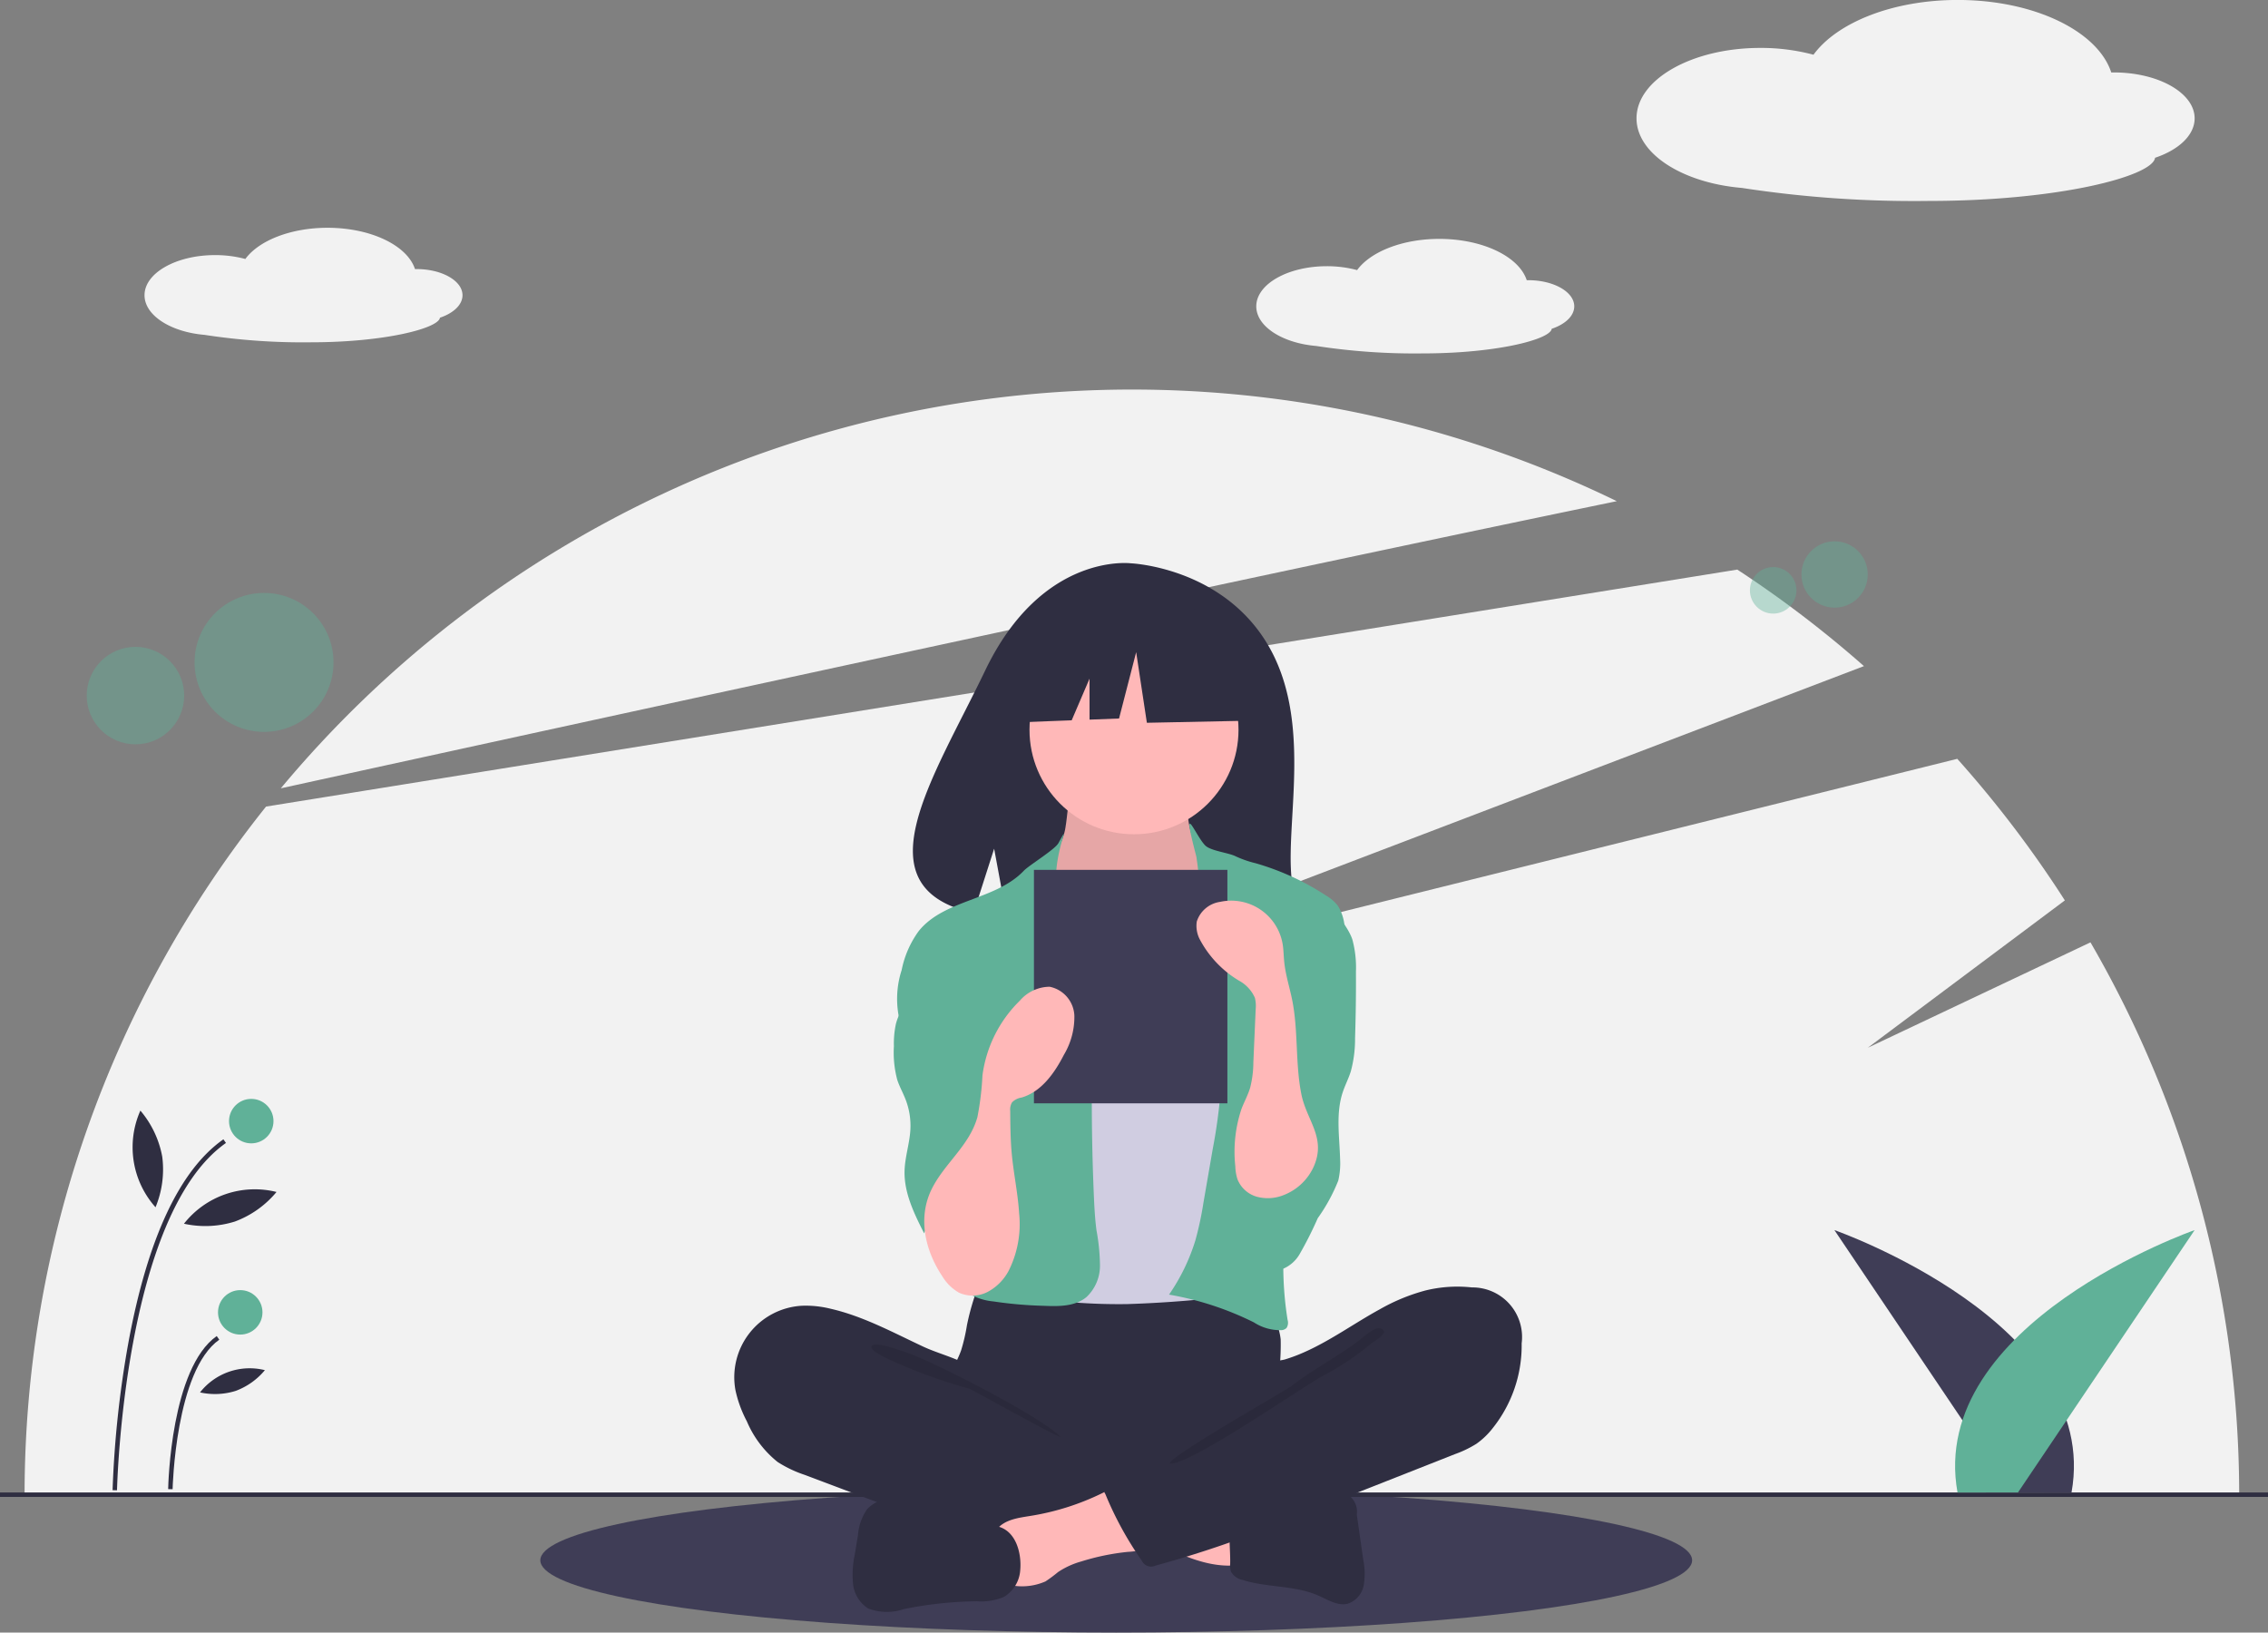 <svg xmlns="http://www.w3.org/2000/svg" width="226.686" height="163.169" viewBox="0 0 226.686 163.169"><rect x="0" y="0" width="226.686" height="163.169" fill="#808080" stroke="none"/><defs><style>.a{fill:#3f3d56;}.b{fill:#f2f2f2;}.c,.e{fill:#60b198;}.c{opacity:0.4;}.d{fill:#2f2e41;}.f{fill:#ffb8b8;}.g{opacity:0.1;}.h{fill:#d0cde1;}</style></defs><g transform="translate(0 0)"><ellipse class="a" cx="57.561" cy="7.223" rx="57.561" ry="7.223" transform="translate(54.005 148.723)"/><path class="b" d="M307.5,376.319l-22.252,10.531,19.694-14.726a111.131,111.131,0,0,0-10.753-14.15l-96.5,23.987,87.171-33.253a111.105,111.105,0,0,0-12.658-9.648l-147.05,23.686a110.2,110.2,0,0,0-24.136,68.775h221.35a110.146,110.146,0,0,0-14.861-55.2Z" transform="translate(-98.56 -282.131)"/><path class="b" d="M349.82,269.253a110.752,110.752,0,0,0-133.53,28.7C251.054,290.339,311.582,277.153,349.82,269.253Z" transform="translate(-188.223 -219.162)"/><circle class="c" cx="3.316" cy="3.316" r="3.316" transform="translate(180.051 54.102)"/><circle class="c" cx="2.326" cy="2.326" r="2.326" transform="translate(174.904 56.676)"/><circle class="c" cx="6.945" cy="6.945" r="6.945" transform="translate(19.447 59.261)"/><circle class="c" cx="4.872" cy="4.872" r="4.872" transform="translate(8.667 64.65)"/><rect class="d" width="226.686" height="0.444" transform="translate(0 149.168)"/><path class="a" d="M932.655,662.323,915,636.1s26.737,9.334,23.7,26.224Z" transform="translate(-731.651 -513.155)"/><path class="e" d="M975.554,662.323,993.209,636.1s-26.737,9.334-23.7,26.224Z" transform="translate(-773.857 -513.155)"/><path class="b" d="M186.781,192.088c0-1.444-2.059-2.614-4.6-2.614l-.15,0c-.766-2.349-4.388-4.127-8.74-4.127-3.7,0-6.877,1.288-8.214,3.118a11.647,11.647,0,0,0-3.027-.388c-3.894,0-7.051,1.795-7.051,4.009,0,2.011,2.605,3.676,6,3.964a64.642,64.642,0,0,0,10.655.742c7.355,0,12.738-1.4,12.873-2.458C185.877,193.88,186.781,193.044,186.781,192.088Z" transform="translate(-140.554 -162.581)"/><path class="b" d="M686.78,197.088c0-1.444-2.059-2.614-4.6-2.614l-.15,0c-.766-2.348-4.388-4.127-8.74-4.127-3.7,0-6.877,1.288-8.214,3.118a11.648,11.648,0,0,0-3.027-.388c-3.894,0-7.051,1.795-7.051,4.009,0,2.011,2.605,3.676,6,3.964a64.641,64.641,0,0,0,10.655.742c7.356,0,12.738-1.4,12.873-2.458C685.877,198.88,686.78,198.044,686.78,197.088Z" transform="translate(-529.434 -166.47)"/><path class="b" d="M881.783,94.731c0-2.534-3.614-4.589-8.071-4.589-.088,0-.176,0-.263,0-1.345-4.122-7.7-7.244-15.342-7.244-6.5,0-12.072,2.26-14.418,5.473a20.443,20.443,0,0,0-5.313-.68c-6.835,0-12.376,3.15-12.376,7.036,0,3.53,4.573,6.452,10.534,6.958a113.462,113.462,0,0,0,18.7,1.3c12.911,0,22.357-2.463,22.594-4.314C880.2,97.877,881.783,96.409,881.783,94.731Z" transform="translate(-662.43 -82.902)"/><path class="d" d="M536.031,344.257c-4.6-7.767-13.692-8.129-13.692-8.129s-8.862-1.133-14.547,10.7c-5.3,11.026-12.612,21.673-1.177,24.254l2.065-6.429,1.279,6.907a44.734,44.734,0,0,0,4.893.084c12.246-.4,23.908.116,23.533-4.279C537.885,361.52,540.454,351.731,536.031,344.257Z" transform="translate(-409.316 -279.827)"/><path class="d" d="M518.366,664.606a18.138,18.138,0,0,1-.586,2.524c-.288.809-.732,1.557-.995,2.374-.838,2.6.324,5.509,2.18,7.52a12.272,12.272,0,0,0,5.983,3.553,24.413,24.413,0,0,0,5.142.54c4.779.162,9.681.307,14.209-1.229a24.689,24.689,0,0,0,4.128-1.875,3.09,3.09,0,0,0,1.071-.843,2.947,2.947,0,0,0,.387-1.73c-.01-2.026-.421-4.041-.323-6.065a24.047,24.047,0,0,0,.161-3.358,6.2,6.2,0,0,0-4.735-5.336,12.861,12.861,0,0,0-3.925,0,100.071,100.071,0,0,1-10.214.457c-3.484-.022-6.947-.554-10.414-.61-1.025-.016-1,.3-1.331,1.292A24.172,24.172,0,0,0,518.366,664.606Z" transform="translate(-421.72 -532.153)"/><path class="f" d="M554.79,439.189a6.081,6.081,0,0,1-.875,2.506c-.606.829-1.594,1.3-2.247,2.1-.982,1.194-1.038,2.874-1.042,4.42a5.445,5.445,0,0,0,2.885,5.946c2.978,2.007,6.2,4.05,9.787,4.116a5.2,5.2,0,0,0,4.062-1.477,6.1,6.1,0,0,0,.983-1.755,23.294,23.294,0,0,0,1.649-7.093,8.327,8.327,0,0,0-.314-3.407,31.464,31.464,0,0,0-1.9-3.37,7.5,7.5,0,0,1-.722-4.439.48.48,0,0,0-.025-.322.469.469,0,0,0-.386-.156l-7.12-.513a15.489,15.489,0,0,1-1.977-.226c-.384-.078-1.4-.623-1.764-.478C555.107,435.306,554.929,438.462,554.79,439.189Z" transform="translate(-448.256 -356.76)"/><path class="g" d="M554.79,439.189a6.081,6.081,0,0,1-.875,2.506c-.606.829-1.594,1.3-2.247,2.1-.982,1.194-1.038,2.874-1.042,4.42a5.445,5.445,0,0,0,2.885,5.946c2.978,2.007,6.2,4.05,9.787,4.116a5.2,5.2,0,0,0,4.062-1.477,6.1,6.1,0,0,0,.983-1.755,23.294,23.294,0,0,0,1.649-7.093,8.327,8.327,0,0,0-.314-3.407,31.464,31.464,0,0,0-1.9-3.37,7.5,7.5,0,0,1-.722-4.439.48.48,0,0,0-.025-.322.469.469,0,0,0-.386-.156l-7.12-.513a15.489,15.489,0,0,1-1.977-.226c-.384-.078-1.4-.623-1.764-.478C555.107,435.306,554.929,438.462,554.79,439.189Z" transform="translate(-448.256 -356.76)"/><circle class="f" cx="10.445" cy="10.445" r="10.445" transform="translate(102.898 62.493)"/><path class="h" d="M562.747,491.964a6.408,6.408,0,0,0,1.835,1.466,5.765,5.765,0,0,0,2.292.436,6.911,6.911,0,0,0,5.234-1.646c1.688-1.745,1.633-4.559,2.956-6.6a1.469,1.469,0,0,1,.426-.466,1.382,1.382,0,0,1,.725-.167c1.671-.016,3.127,1.068,4.442,2.1a5.851,5.851,0,0,1,1.563,1.592,5.4,5.4,0,0,1,.527,1.614,70.917,70.917,0,0,1,1.073,9.68c.116,1.791.232,3.584.223,5.378-.028,5.913-1.4,11.727-2.769,17.48a2.731,2.731,0,0,1-1.091,1.925,2.689,2.689,0,0,1-.952.232,116.5,116.5,0,0,1-11.778.981q-2.307.036-4.612-.112a2.483,2.483,0,0,1-.777-.135,2.191,2.191,0,0,1-.847-.719c-2.132-2.686-2.258-6.4-2.244-9.829q.05-12.576.9-25.132a2.765,2.765,0,0,0-.441-2.074A25.956,25.956,0,0,0,562.747,491.964Z" transform="translate(-454.748 -395.63)"/><path class="e" d="M509.579,458.831c-.353.639-2.954,2.224-3.456,2.754-2.806,2.957-7.926,2.846-10.492,6.014a9.869,9.869,0,0,0-1.717,3.907,9.347,9.347,0,0,0,.069,5.972c.786,1.786,2.442,3.021,3.566,4.617a17.782,17.782,0,0,1,2.321,5.955,13.707,13.707,0,0,1,.636,4.679c-.174,1.791-1.04,3.43-1.552,5.155s-.6,3.779.583,5.134a5.857,5.857,0,0,0,3.535,1.613,40.61,40.61,0,0,0,5.039.439c1.489.066,3.131.079,4.276-.876a4.3,4.3,0,0,0,1.347-3.151,20.338,20.338,0,0,0-.347-3.506c-.159-1.209-.22-2.429-.271-3.647q-.344-8.2-.094-16.411a13.968,13.968,0,0,0-.166-3.405,18.668,18.668,0,0,0-1.771-4.118,15.585,15.585,0,0,1-1.728-8.233C509.557,458.791,510.835,456.559,509.579,458.831Z" transform="translate(-403.792 -374.558)"/><path class="e" d="M619.366,455.487c.537.552,2.363.734,3.047,1.09a10.676,10.676,0,0,0,2,.693,26,26,0,0,1,7.036,3.229,4.27,4.27,0,0,1,1.177,1.016,4.659,4.659,0,0,1,.651,1.838,15.642,15.642,0,0,1-.56,10.27l-2,6.4c-1.495,4.779-3,9.605-3.42,14.6a34.33,34.33,0,0,0,.308,8.289.983.983,0,0,1-.1.8.791.791,0,0,1-.49.226,4.811,4.811,0,0,1-2.778-.778,30.758,30.758,0,0,0-8.48-2.775,19.712,19.712,0,0,0,2.634-5.429,32.865,32.865,0,0,0,.8-3.734l.932-5.388a52.947,52.947,0,0,0,.8-5.959,7.457,7.457,0,0,0-.13-2.245,10.888,10.888,0,0,0-.851-2.024,17.3,17.3,0,0,1-1.652-10.33,15.093,15.093,0,0,0,.564-4.594,32.342,32.342,0,0,0-.371-4.086C616.921,450.6,618.355,454.448,619.366,455.487Z" transform="translate(-498.911 -370.992)"/><path class="e" d="M494.474,509.351c-.7,1.453-1.87,2.69-2.268,4.252a9.289,9.289,0,0,0-.2,2.222,10.557,10.557,0,0,0,.33,3.342c.222.689.584,1.324.844,2a7.251,7.251,0,0,1,.475,2.963c-.07,1.4-.546,2.757-.583,4.158-.058,2.2.96,4.273,1.954,6.239a4.586,4.586,0,0,1,6.666-2.182,1.367,1.367,0,0,0,.3-1q.11-3.832.213-7.665a45.833,45.833,0,0,0-.7-11.8,11.135,11.135,0,0,0-2.22-4.815c-.616-.709-2.709-2.578-3.721-1.783-.455.357-.349,1.33-.421,1.823A7.732,7.732,0,0,1,494.474,509.351Z" transform="translate(-402.661 -411.261)"/><path class="e" d="M655.643,492.427a10.689,10.689,0,0,1,.357,3.215q.02,3.313-.088,6.625a12.348,12.348,0,0,1-.43,3.354c-.226.711-.575,1.377-.808,2.086-.7,2.123-.317,4.426-.257,6.66a7.566,7.566,0,0,1-.183,2.154,17.744,17.744,0,0,1-2.054,3.76,36.977,36.977,0,0,1-1.84,3.641,3.471,3.471,0,0,1-3.463,1.652,3.823,3.823,0,0,1-2.2-2.05,10.055,10.055,0,0,1-1.04-6.522c.493-2.712,2.086-5.118,2.66-7.814.789-3.7-.41-7.523-.374-11.308a5.466,5.466,0,0,1,.238-1.753,7.336,7.336,0,0,1,1.547-2.248,28.4,28.4,0,0,0,2.079-2.728c.428-.638,1.009-2.28,1.768-2.417C653.249,488.429,655.223,491.117,655.643,492.427Z" transform="translate(-520.474 -398.522)"/><path class="d" d="M429.856,670.391a10.308,10.308,0,0,0-2.868-.3,7.158,7.158,0,0,0-6.645,8.438,12.02,12.02,0,0,0,1.136,3.105,10.375,10.375,0,0,0,3.081,4.073A12,12,0,0,0,427.279,687l7.416,2.794c1.091.411,2.182.822,3.284,1.2a64.233,64.233,0,0,0,17.152,3.41,18.571,18.571,0,0,0,5.326-.27,1.734,1.734,0,0,0,1.091-.589,1.869,1.869,0,0,0,.244-.8l.456-3.195a2.676,2.676,0,0,0-.039-1.347,2.58,2.58,0,0,0-1.233-1.162c-4.875-2.8-10.568-4.345-14.672-8.188-.966-.9-1.775-2.339-2.948-2.953-1.331-.7-2.9-1.095-4.274-1.737C436.073,672.754,433.116,671.14,429.856,670.391Z" transform="translate(-346.835 -539.585)"/><path class="g" d="M485.253,688.289c2.621.821,13.688,6.512,15.585,8.5-.254.092-8.881-4.743-9.14-4.821a52.125,52.125,0,0,1-6.954-2.45c-.45-.208-2.92-1.185-2.808-1.752C482.062,687.124,484.788,688.143,485.253,688.289Z" transform="translate(-394.829 -553.176)"/><path class="f" d="M606.4,763.25a.616.616,0,0,0,.416-.122.642.642,0,0,0,.13-.478q-.006-2.176-.012-4.352a13.382,13.382,0,0,0-4.026-.971l-6.411-.857c.147.02-1,2.761-.826,3.127.311.645,2.685,1.217,3.355,1.521C601.357,762.177,603.778,763.341,606.4,763.25Z" transform="translate(-483.277 -606.775)"/><path class="f" d="M539.677,753.688c-1.211.193-2.562.363-3.346,1.306-.994,1.2-.571,2.976-.1,4.457a1.445,1.445,0,0,0,1.686,1.206,5.826,5.826,0,0,0,3.243-.417,14.233,14.233,0,0,0,1.26-.937,8.079,8.079,0,0,1,2.317-1.059,23.425,23.425,0,0,1,4.65-.958,7.232,7.232,0,0,0,1.832-.323,2.03,2.03,0,0,0,1.29-1.252,2.985,2.985,0,0,0-.677-2.291,9.139,9.139,0,0,0-1.95-2.41c-1.195-.928-1.786-.216-2.989.378a25.359,25.359,0,0,1-7.219,2.3Z" transform="translate(-436.667 -602.18)"/><path class="d" d="M488.032,759.643l-7.686-2.272a10.175,10.175,0,0,0-2.86-.554,3.434,3.434,0,0,0-2.627,1.062,5.117,5.117,0,0,0-.915,2.563l-.318,1.94a9.742,9.742,0,0,0-.178,2.979,3.294,3.294,0,0,0,1.527,2.454,5.259,5.259,0,0,0,3.554.054,38.691,38.691,0,0,1,7.284-.781,5.846,5.846,0,0,0,2.7-.43,3.369,3.369,0,0,0,1.644-2.684C490.306,762.317,489.753,760.152,488.032,759.643Z" transform="translate(-388.185 -607.045)"/><path class="d" d="M646.211,755.231a18.669,18.669,0,0,0,2.831-1.075,12.589,12.589,0,0,1,4.224-.465,2.045,2.045,0,0,1,2.409,2.3l.643,4.5a7.062,7.062,0,0,1,.053,2.55,2.4,2.4,0,0,1-1.585,1.853c-1.005.261-1.99-.381-2.939-.8-2.372-1.054-5.129-.785-7.6-1.573a1.7,1.7,0,0,1-1.138-.814,1.852,1.852,0,0,1-.089-.778c.042-1.447-.263-3.422.173-4.8C643.583,754.882,645.1,755.231,646.211,755.231Z" transform="translate(-520.064 -604.613)"/><path class="d" d="M618.682,661.926a13.347,13.347,0,0,1,4.7-.321,4.956,4.956,0,0,1,4.976,5.594,13.233,13.233,0,0,1-2.876,8.451,7.668,7.668,0,0,1-1.644,1.583,10.826,10.826,0,0,1-2.139,1.031l-16.608,6.551a107.3,107.3,0,0,1-13.311,4.588,1.037,1.037,0,0,1-1.4-.506,34.413,34.413,0,0,1-3.64-6.658.449.449,0,0,1,.2-.707l11.747-6.749a11.873,11.873,0,0,0,2.391-1.647,5.935,5.935,0,0,0,1.228-1.709c.243-.509.266-1.709.577-2.085s1.346-.4,1.827-.542a16.591,16.591,0,0,0,1.989-.752c2.628-1.175,4.968-2.883,7.487-4.26a19.207,19.207,0,0,1,4.493-1.86Z" transform="translate(-476.269 -532.931)"/><path class="g" d="M634.855,681.507c-2.018,1.516-4.631,2.909-6.631,4.465-.683.531-12.062,6.929-12.223,7.778,1.866.314,13.753-8,15.454-8.831a27.469,27.469,0,0,0,4.7-3.162c.381-.3,1.994-1.186.9-1.516C636.442,680.055,635.309,681.2,634.855,681.507Z" transform="translate(-499.101 -547.472)"/><path class="d" d="M477.173,270.067l-8.985-4.706-12.408,1.925-2.567,11.339,6.391-.246,1.785-4.166v4.1l2.949-.114,1.711-6.632,1.07,7.06,10.483-.214Z" transform="translate(-352.49 -206.387)"/><rect class="a" width="19.335" height="23.335" transform="translate(103.342 86.94)"/><path class="f" d="M507.459,555.532a4.669,4.669,0,0,0,1.677,1.669,3.28,3.28,0,0,0,2.883-.077,5.075,5.075,0,0,0,2.081-2.086,10.382,10.382,0,0,0,1.057-5.766c-.122-1.978-.544-3.926-.731-5.9-.136-1.434-.147-2.877-.158-4.317a1.437,1.437,0,0,1,.181-.873,1.714,1.714,0,0,1,.963-.481c1.971-.586,3.279-2.433,4.217-4.262a7.388,7.388,0,0,0,1.05-3.925,3.081,3.081,0,0,0-2.469-2.885,3.96,3.96,0,0,0-2.978,1.388,12.769,12.769,0,0,0-3.739,7.472,28.945,28.945,0,0,1-.505,4.169c-.807,2.882-3.334,4.649-4.593,7.243C505.008,549.759,505.774,553,507.459,555.532Z" transform="translate(-413.296 -428.006)"/><path class="f" d="M639.85,514.442a5.447,5.447,0,0,1-3.055,2.935,4.219,4.219,0,0,1-2.655.163,2.944,2.944,0,0,1-1.945-1.74,4.688,4.688,0,0,1-.219-1.307,13.467,13.467,0,0,1,.628-5.762c.272-.7.639-1.364.854-2.084a10.452,10.452,0,0,0,.322-2.543l.232-5.3a3.45,3.45,0,0,0-.079-1.15,3.633,3.633,0,0,0-1.607-1.724,10.56,10.56,0,0,1-3.93-4.171,2.925,2.925,0,0,1-.271-1.728,2.871,2.871,0,0,1,2.33-1.965,5.212,5.212,0,0,1,6.249,4.2c.1.6.1,1.21.163,1.814.129,1.282.536,2.518.791,3.781.627,3.111.3,6.328.922,9.438C639.1,509.9,641.055,511.6,639.85,514.442Z" transform="translate(-508.507 -397.927)"/><path class="d" d="M141.075,630.358l-.444-.009a103.078,103.078,0,0,1,1.578-14.732c1.922-10.419,5.118-17.261,9.5-20.338l.255.364C141.729,602.829,141.081,630.083,141.075,630.358Z" transform="translate(-129.379 -481.408)"/><path class="d" d="M166.075,699.066l-.444-.009c.01-.492.287-12.093,4.854-15.3l.255.364C166.358,687.2,166.078,698.948,166.075,699.066Z" transform="translate(-148.823 -550.223)"/><circle class="e" cx="2.222" cy="2.222" r="2.222" transform="translate(22.891 109.831)"/><circle class="e" cx="2.222" cy="2.222" r="2.222" transform="translate(21.79 128.944)"/><path class="d" d="M152.646,586.97a9.872,9.872,0,0,1-.671,5.054,9,9,0,0,1-1.513-9.661A9.872,9.872,0,0,1,152.646,586.97Z" transform="translate(-136.43 -471.362)"/><path class="d" d="M177.832,621.087a9.872,9.872,0,0,1-5.094.22,9,9,0,0,1,9.25-3.173A9.872,9.872,0,0,1,177.832,621.087Z" transform="translate(-154.35 -499)"/><path class="d" d="M183.532,700.509a6.919,6.919,0,0,1-3.57.154,6.306,6.306,0,0,1,6.483-2.224A6.919,6.919,0,0,1,183.532,700.509Z" transform="translate(-159.969 -561.496)"/></g></svg>